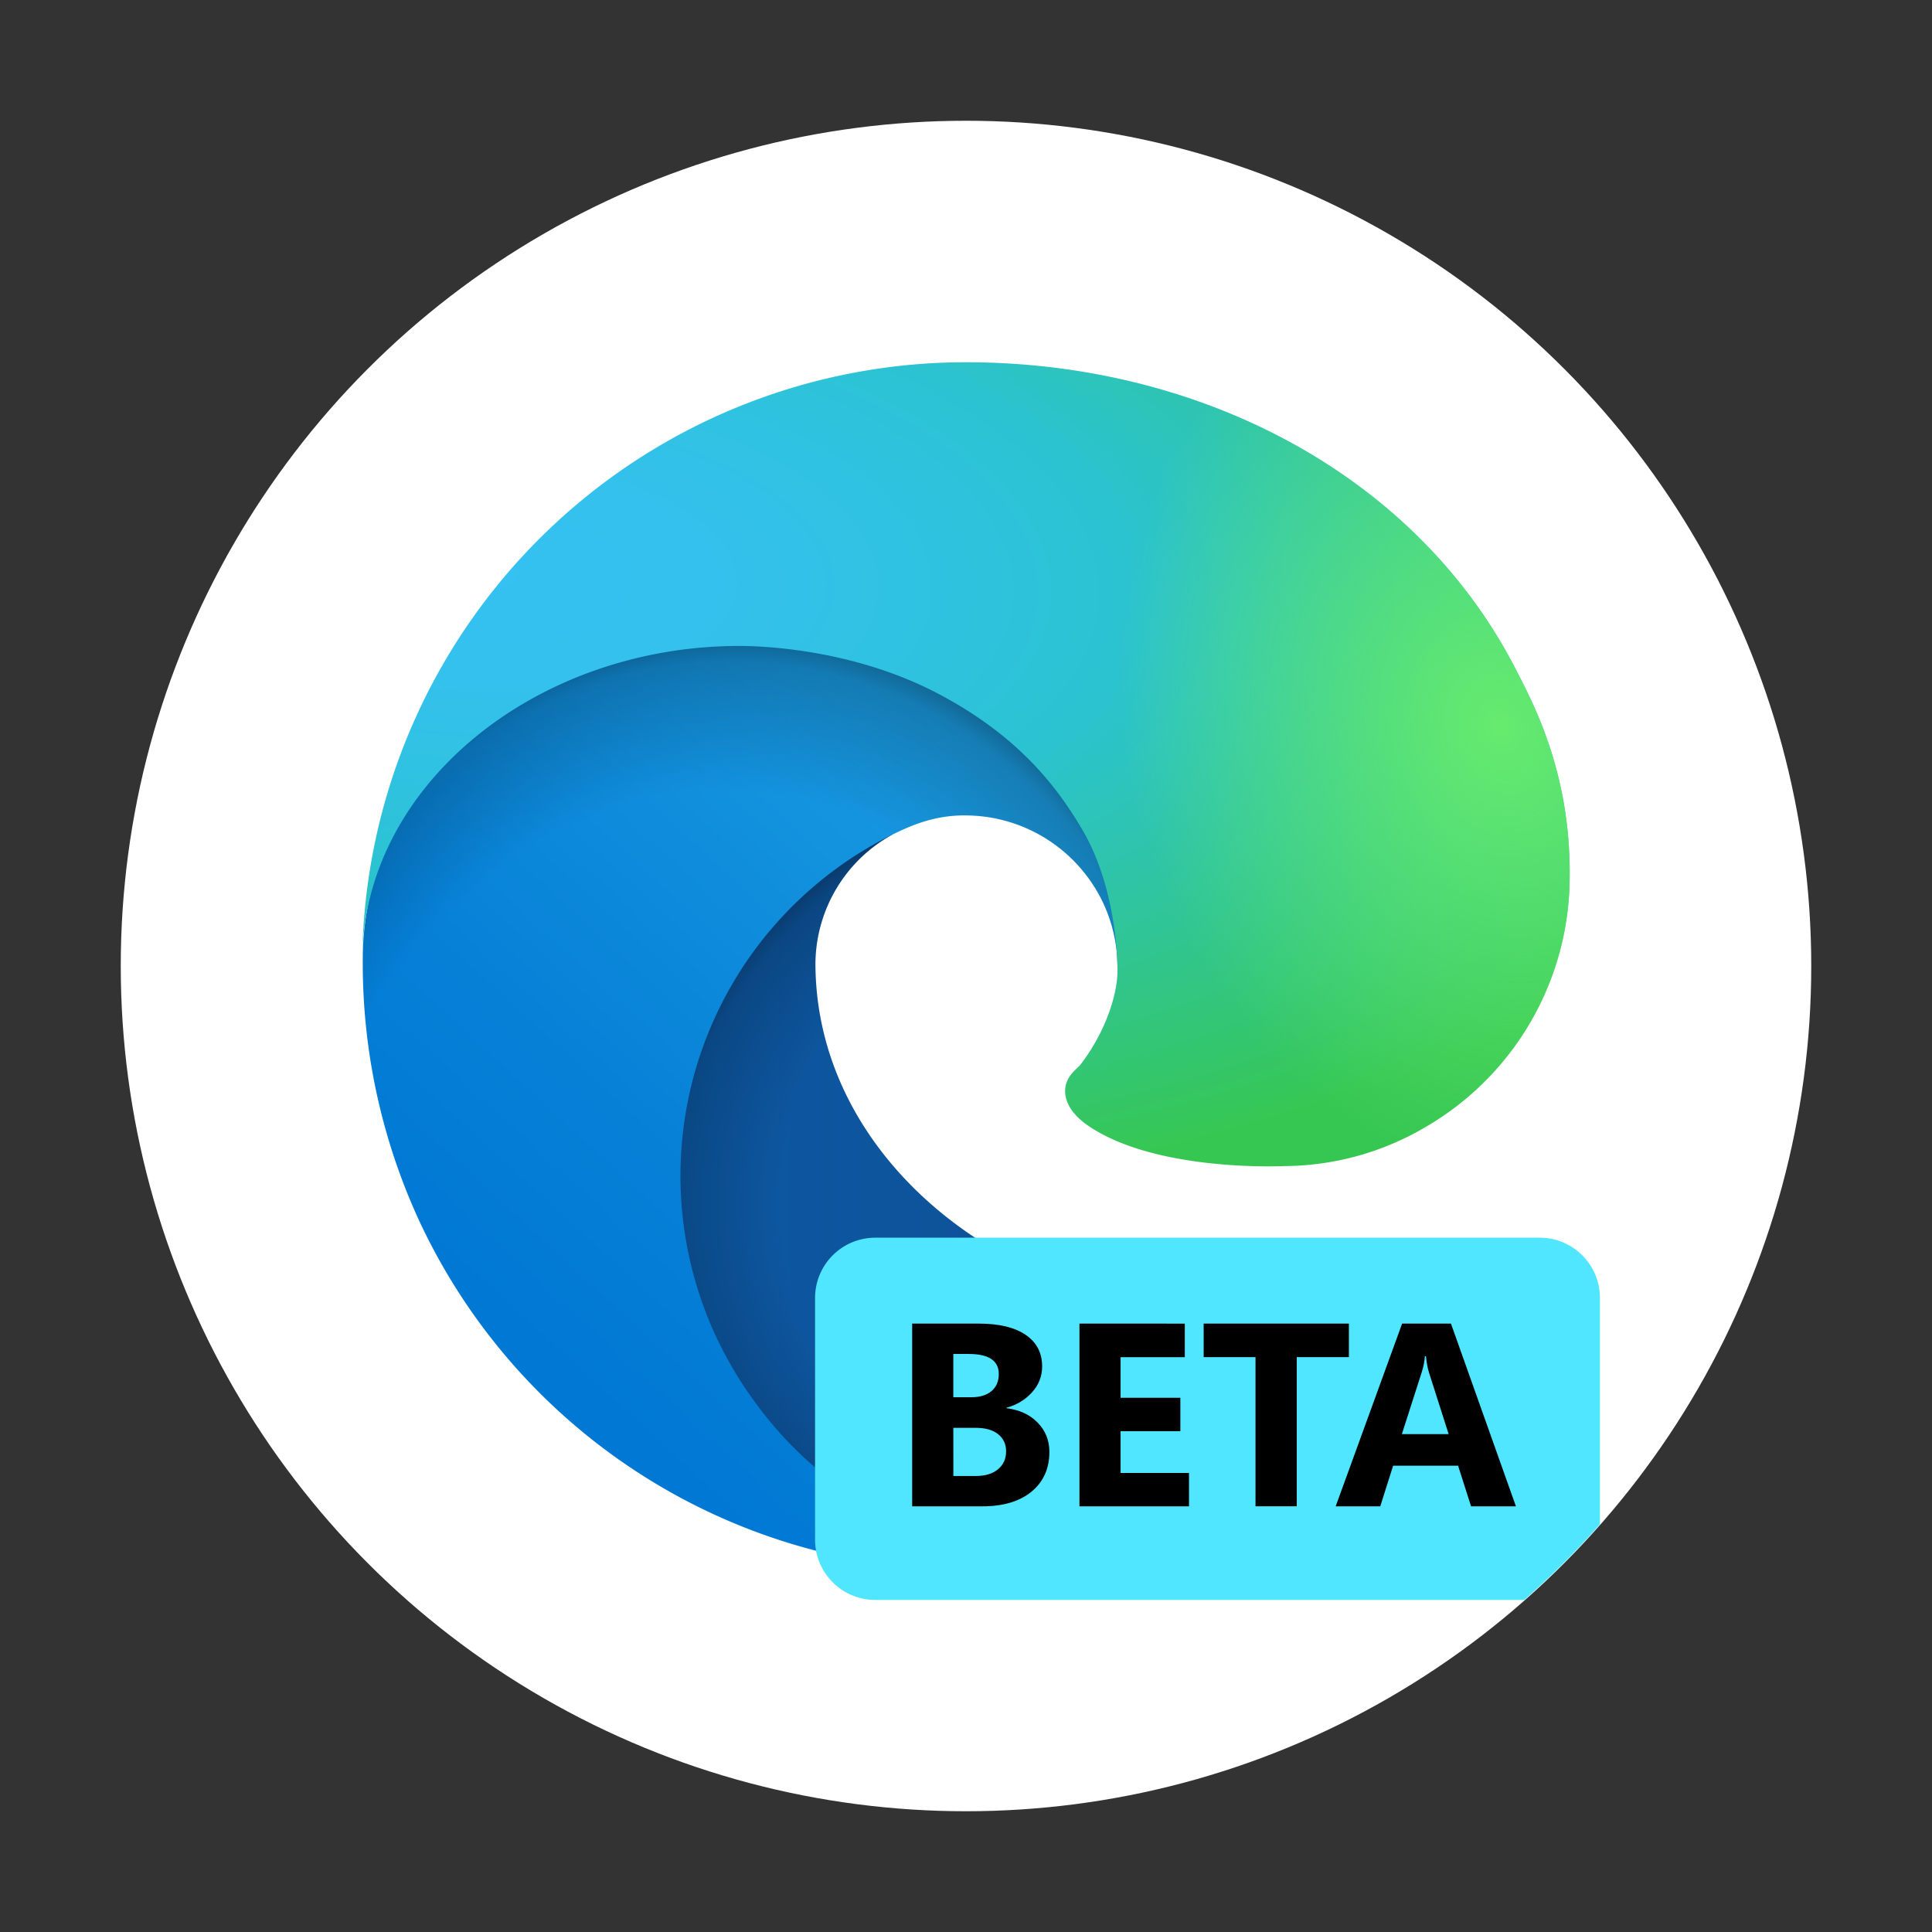 <?xml version="1.0" encoding="UTF-8" standalone="no"?>
<svg
   version="1.1"
   id="Layer_1"
   width="64"
   height="64"
   viewBox="0 0 64 64"
   sodipodi:docname="microsoft-edge-beta.svg"
   inkscape:version="1.1.1 (3bf5ae0d25, 2021-09-20, custom)"
   xmlns:inkscape="http://www.inkscape.org/namespaces/inkscape"
   xmlns:sodipodi="http://sodipodi.sourceforge.net/DTD/sodipodi-0.dtd"
   xmlns="http://www.w3.org/2000/svg"
   xmlns:svg="http://www.w3.org/2000/svg"
   xmlns:rdf="http://www.w3.org/1999/02/22-rdf-syntax-ns#"
   xmlns:cc="http://creativecommons.org/ns#"
   xmlns:dc="http://purl.org/dc/elements/1.1/">
  <rect x="0" y="0" width="64" height="64" fill="#333333" stroke="none"/>
  <sodipodi:namedview
     id="namedview65"
     pagecolor="#ffffff"
     bordercolor="#666666"
     borderopacity="1.0"
     inkscape:pageshadow="2"
     inkscape:pageopacity="0.0"
     inkscape:pagecheckerboard="0"
     showgrid="false"
     inkscape:zoom="6.9605824"
     inkscape:cx="23.992245"
     inkscape:cy="38.14336"
     inkscape:window-width="1920"
     inkscape:window-height="1019"
     inkscape:window-x="0"
     inkscape:window-y="0"
     inkscape:window-maximized="1"
     inkscape:current-layer="Layer_1" />
  <defs
     id="defs48">
    <style
       id="style2">.cls-1{fill:url(#linear-gradient);}.cls-2{opacity:0.35;fill:url(#radial-gradient);}.cls-2,.cls-4{isolation:isolate;}.cls-3{fill:url(#linear-gradient-2);}.cls-4{opacity:0.41;fill:url(#radial-gradient-2);}.cls-5{fill:url(#radial-gradient-3);}.cls-6{fill:url(#radial-gradient-4);}</style>
    <linearGradient
       id="linear-gradient"
       x1="63.33"
       y1="84.03"
       x2="241.67"
       y2="84.03"
       gradientTransform="matrix(0.156,0,0,-0.156,11.28,52.791)"
       gradientUnits="userSpaceOnUse">
      <stop
         offset="0"
         stop-color="#0c59a4"
         id="stop4" />
      <stop
         offset="1"
         stop-color="#114a8b"
         id="stop6" />
    </linearGradient>
    <radialGradient
       id="radial-gradient"
       cx="161.83"
       cy="68.91"
       r="95.38"
       gradientTransform="matrix(0.156,0,0,-0.148,11.28,50.11)"
       gradientUnits="userSpaceOnUse">
      <stop
         offset="0.72"
         stop-opacity="0"
         id="stop9" />
      <stop
         offset="0.95"
         stop-opacity="0.53"
         id="stop11" />
      <stop
         offset="1"
         id="stop13" />
    </radialGradient>
    <linearGradient
       id="linear-gradient-2"
       x1="157.35"
       y1="161.39"
       x2="45.96"
       y2="40.06"
       gradientTransform="matrix(0.156,0,0,-0.156,11.28,52.791)"
       gradientUnits="userSpaceOnUse">
      <stop
         offset="0"
         stop-color="#1b9de2"
         id="stop16" />
      <stop
         offset="0.16"
         stop-color="#1595df"
         id="stop18" />
      <stop
         offset="0.67"
         stop-color="#0680d7"
         id="stop20" />
      <stop
         offset="1"
         stop-color="#0078d4"
         id="stop22" />
    </linearGradient>
    <radialGradient
       id="radial-gradient-2"
       cx="-340.29"
       cy="62.99"
       r="143.24"
       gradientTransform="matrix(0.023,-0.155,-0.125,-0.019,38.878,-8.361)"
       gradientUnits="userSpaceOnUse">
      <stop
         offset="0.76"
         stop-opacity="0"
         id="stop25" />
      <stop
         offset="0.95"
         stop-opacity="0.5"
         id="stop27" />
      <stop
         offset="1"
         id="stop29" />
    </radialGradient>
    <radialGradient
       id="radial-gradient-3"
       cx="113.37"
       cy="570.21"
       r="202.43"
       gradientTransform="matrix(-0.006,0.156,0.333,0.012,-173.012,-5.438)"
       gradientUnits="userSpaceOnUse">
      <stop
         offset="0"
         stop-color="#35c1f1"
         id="stop32" />
      <stop
         offset="0.11"
         stop-color="#34c1ed"
         id="stop34" />
      <stop
         offset="0.23"
         stop-color="#2fc2df"
         id="stop36" />
      <stop
         offset="0.31"
         stop-color="#2bc3d2"
         id="stop38" />
      <stop
         offset="0.67"
         stop-color="#36c752"
         id="stop40" />
    </radialGradient>
    <radialGradient
       id="radial-gradient-4"
       cx="376.52"
       cy="567.97"
       r="97.34"
       gradientTransform="matrix(0.044,0.15,0.122,-0.036,-36.18,-11.97)"
       gradientUnits="userSpaceOnUse">
      <stop
         offset="0"
         stop-color="#66eb6e"
         id="stop43" />
      <stop
         offset="1"
         stop-color="#66eb6e"
         stop-opacity="0"
         id="stop45" />
    </radialGradient>
  </defs>
  <title
     id="title50">Edge_Logo_265x265</title>
  <circle
     style="fill:#ffffff;stroke-width:2;stroke-linecap:round;stroke-linejoin:round;stroke-dasharray:24, 2"
     id="path921"
     cx="32"
     cy="32"
     r="28" />
  <path
     class="cls-1"
     d="m 48.102,41.77 a 14.644,14.644 0 0 1 -1.647,0.736 15.916,15.916 0 0 1 -5.609,1.009 c -7.393,0 -13.834,-5.086 -13.834,-11.612 a 4.918,4.918 0 0 1 2.567,-4.267 c -6.687,0.281 -8.406,7.25 -8.406,11.332 0,11.543 10.638,12.713 12.93,12.713 1.236,0 3.1,-0.359 4.218,-0.712 L 38.528,50.901 a 20.052,20.052 0 0 0 10.406,-8.249 0.625,0.625 0 0 0 -0.831,-0.881 z"
     id="path52"
     style="fill:url(#linear-gradient);stroke-width:0.156" />
  <path
     class="cls-2"
     d="m 48.102,41.77 a 14.644,14.644 0 0 1 -1.647,0.736 15.916,15.916 0 0 1 -5.609,1.009 c -7.393,0 -13.834,-5.086 -13.834,-11.612 a 4.918,4.918 0 0 1 2.567,-4.267 c -6.687,0.281 -8.406,7.25 -8.406,11.332 0,11.543 10.638,12.713 12.93,12.713 1.236,0 3.1,-0.359 4.218,-0.712 L 38.528,50.901 a 20.052,20.052 0 0 0 10.406,-8.249 0.625,0.625 0 0 0 -0.831,-0.881 z"
     id="path54"
     style="fill:url(#radial-gradient);stroke-width:0.156" />
  <path
     class="cls-3"
     d="m 28.519,49.72 a 12.374,12.374 0 0 1 -3.553,-3.334 12.612,12.612 0 0 1 4.614,-18.749 c 0.487,-0.23 1.32,-0.645 2.428,-0.625 a 5.054,5.054 0 0 1 4.014,2.031 4.981,4.981 0 0 1 0.994,2.915 c 0,-0.033 3.822,-12.437 -12.499,-12.437 -6.859,0 -12.499,6.509 -12.499,12.22 a 20.335,20.335 0 0 0 1.892,8.749 19.999,19.999 0 0 0 24.433,10.485 11.804,11.804 0 0 1 -9.809,-1.25 z"
     id="path56"
     style="fill:url(#linear-gradient-2);stroke-width:0.156" />
  <path
     class="cls-4"
     d="m 28.519,49.72 a 12.374,12.374 0 0 1 -3.553,-3.334 12.612,12.612 0 0 1 4.614,-18.749 c 0.487,-0.23 1.32,-0.645 2.428,-0.625 a 5.054,5.054 0 0 1 4.014,2.031 4.981,4.981 0 0 1 0.994,2.915 c 0,-0.033 3.822,-12.437 -12.499,-12.437 -6.859,0 -12.499,6.509 -12.499,12.22 a 20.335,20.335 0 0 0 1.892,8.749 19.999,19.999 0 0 0 24.433,10.485 11.804,11.804 0 0 1 -9.809,-1.25 z"
     id="path58"
     style="fill:url(#radial-gradient-2);stroke-width:0.156" />
  <path
     class="cls-5"
     d="m 35.8,35.258 c -0.127,0.164 -0.516,0.391 -0.516,0.884 0,0.408 0.266,0.8 0.737,1.13 2.247,1.562 6.482,1.356 6.493,1.356 a 9.306,9.306 0 0 0 4.729,-1.305 9.59,9.59 0 0 0 4.754,-8.262 C 52.04,25.56 50.749,23.232 50.227,22.201 46.917,15.725 39.77,12 31.999,12 A 19.999,19.999 0 0 0 12,31.718 C 12.075,26.009 17.75,21.398 24.499,21.398 c 0.547,0 3.665,0.053 6.562,1.573 2.553,1.341 3.89,2.959 4.82,4.564 0.966,1.667 1.137,3.773 1.137,4.612 0,0.839 -0.428,2.083 -1.219,3.111 z"
     id="path60"
     style="fill:url(#radial-gradient-3);stroke-width:0.156" />
  <path
     class="cls-6"
     d="m 35.8,35.258 c -0.127,0.164 -0.516,0.391 -0.516,0.884 0,0.408 0.266,0.8 0.737,1.13 2.247,1.562 6.482,1.356 6.493,1.356 a 9.306,9.306 0 0 0 4.729,-1.305 9.59,9.59 0 0 0 4.754,-8.262 C 52.04,25.56 50.749,23.232 50.227,22.201 46.917,15.725 39.77,12 31.999,12 A 19.999,19.999 0 0 0 12,31.718 C 12.075,26.009 17.75,21.398 24.499,21.398 c 0.547,0 3.665,0.053 6.562,1.573 2.553,1.341 3.89,2.959 4.82,4.564 0.966,1.667 1.137,3.773 1.137,4.612 0,0.839 -0.428,2.083 -1.219,3.111 z"
     id="path62"
     style="fill:url(#radial-gradient-4);stroke-width:0.156" />
  <path
     id="rect869"
     style="fill:#50e6ff;fill-opacity:1;stroke-width:1.042"
     d="M 29 41 C 27.892 41 27 41.892 27 43 L 27 51 C 27 52.108 27.892 53 29 53 L 50.496 53 A 28 28 0 0 0 53 50.496 L 53 43 C 53 41.892 52.108 41 51 41 L 29 41 z " />
  <path
     id="path875"
     style="fill:#000000;fill-opacity:1;stroke-width:0.045"
     d="m 30.217,43.846 v 6.053 h 2.326 c 0.687,0 1.228,-0.161 1.625,-0.484 0.397,-0.326 0.594,-0.768 0.594,-1.322 0,-0.38 -0.13,-0.702 -0.389,-0.967 -0.256,-0.264 -0.599,-0.423 -1.029,-0.477 v -0.016 c 0.343,-0.096 0.624,-0.267 0.844,-0.512 0.222,-0.245 0.334,-0.531 0.334,-0.857 0,-0.45 -0.182,-0.797 -0.545,-1.045 -0.363,-0.248 -0.881,-0.373 -1.557,-0.373 z m 5.541,0 v 6.053 h 3.629 v -1.105 h -2.266 v -1.385 h 1.98 v -1.105 h -1.98 v -1.346 h 2.127 v -1.111 z m 4.115,0 v 1.111 h 1.717 v 4.941 h 1.367 v -4.941 h 1.727 v -1.111 z m 6.574,0 -2.201,6.053 h 1.477 l 0.426,-1.346 h 2.152 l 0.43,1.346 h 1.486 l -2.152,-6.053 z m -14.867,1.006 h 0.51 c 0.664,0 0.996,0.221 0.996,0.666 0,0.239 -0.081,0.429 -0.244,0.566 -0.16,0.135 -0.381,0.201 -0.662,0.201 h -0.6 z m 15.623,0.076 h 0.035 c 0.02,0.211 0.052,0.391 0.1,0.543 l 0.65,2.035 h -1.549 l 0.658,-2.051 c 0.056,-0.174 0.091,-0.35 0.105,-0.527 z m -15.623,2.371 h 0.746 c 0.315,0 0.56,0.069 0.734,0.207 0.177,0.138 0.268,0.328 0.268,0.57 0,0.253 -0.091,0.451 -0.271,0.598 -0.177,0.146 -0.423,0.221 -0.738,0.221 h -0.738 z" />
</svg>
